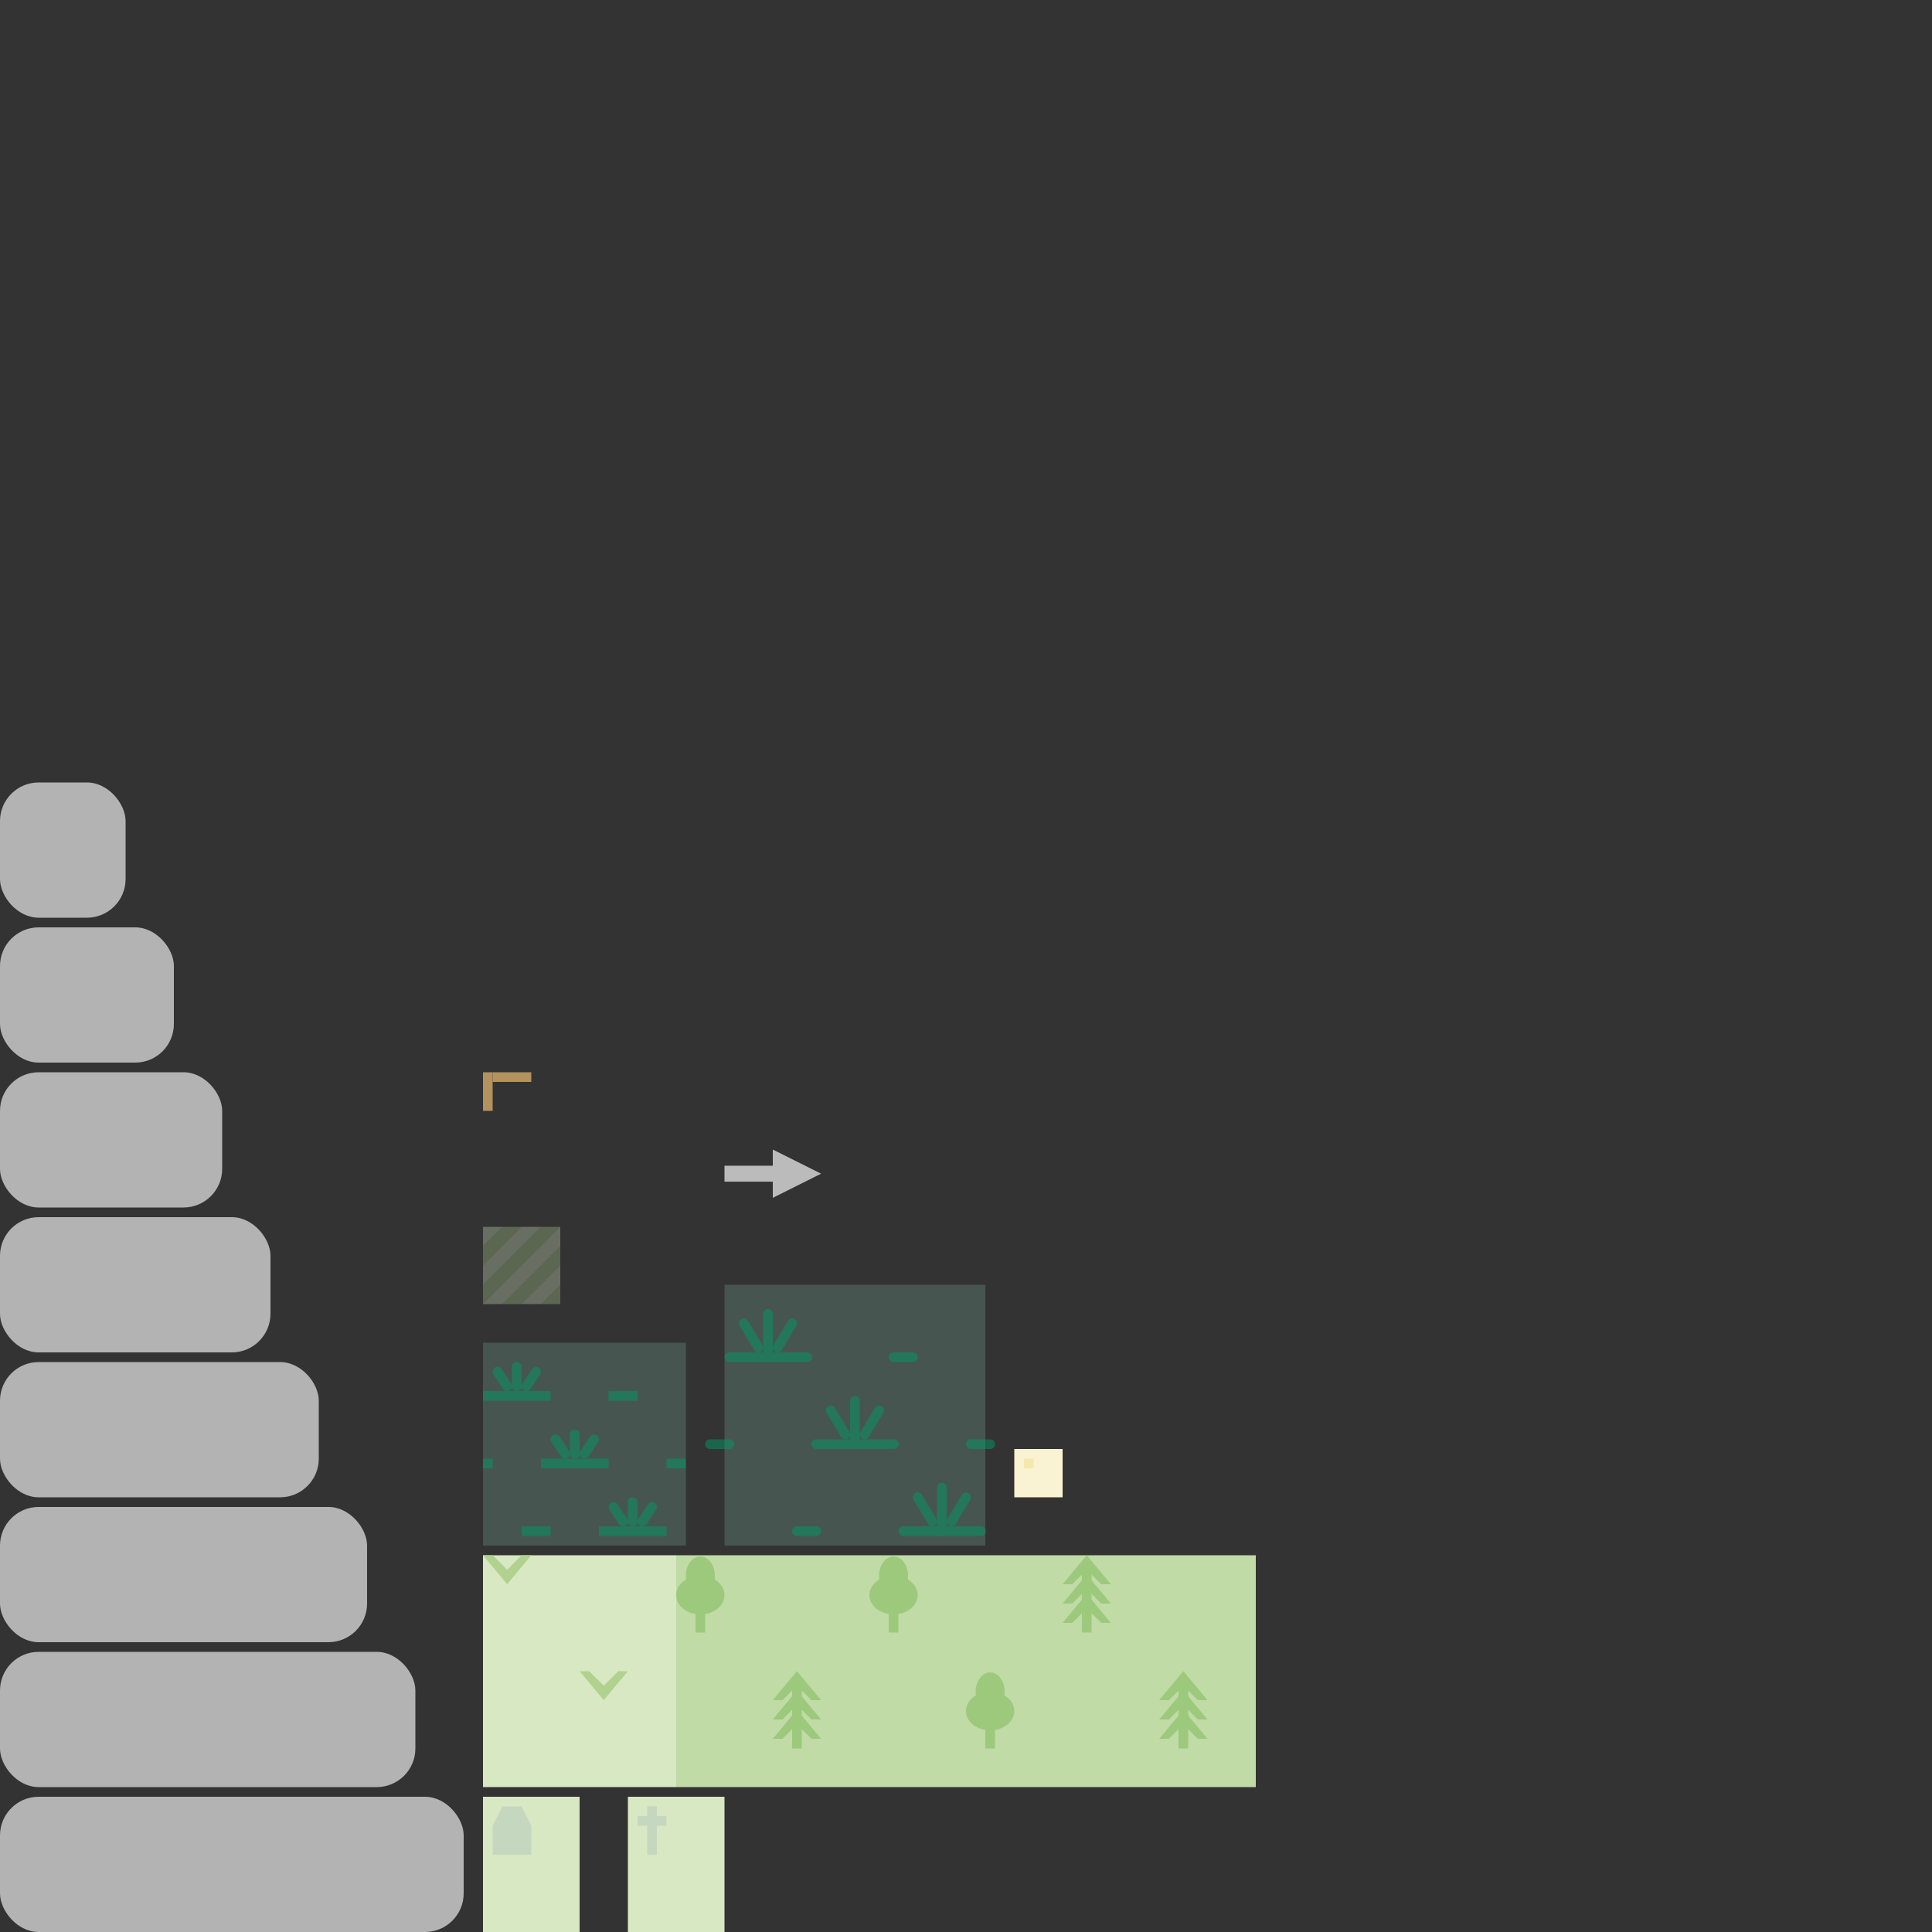 <?xml version="1.0" encoding="UTF-8" standalone="no"?>
<!-- Created with Inkscape (http://www.inkscape.org/) -->

<svg
  xmlns:dc="http://purl.org/dc/elements/1.1/"
  xmlns:cc="http://creativecommons.org/ns#"
  xmlns:rdf="http://www.w3.org/1999/02/22-rdf-syntax-ns#"
  xmlns:svg="http://www.w3.org/2000/svg"
  xmlns="http://www.w3.org/2000/svg"
  xmlns:sodipodi="http://sodipodi.sourceforge.net/DTD/sodipodi-0.dtd"
  xmlns:inkscape="http://www.inkscape.org/namespaces/inkscape"
  width="200"
  height="200"
  id="svg2"
  version="1.1"
  inkscape:version="0.47 r22583"
  sodipodi:docname="res.svg">
 <rect width="100%" height="100%" fill="#333333" stroke="none"/>
 <defs
   id="defs4">
  <inkscape:perspective
    sodipodi:type="inkscape:persp3d"
    inkscape:vp_x="0 : 526.18109 : 1"
    inkscape:vp_y="0 : 1000 : 0"
    inkscape:vp_z="744.09448 : 526.18109 : 1"
    inkscape:persp3d-origin="372.04724 : 350.78739 : 1"
    id="perspective10" />
  <inkscape:perspective
    id="perspective8225"
    inkscape:persp3d-origin="0.5 : 0.33333333 : 1"
    inkscape:vp_z="1 : 0.5 : 1"
    inkscape:vp_y="0 : 1000 : 0"
    inkscape:vp_x="0 : 0.5 : 1"
    sodipodi:type="inkscape:persp3d" />
  <inkscape:perspective
    id="perspective8262"
    inkscape:persp3d-origin="0.5 : 0.33333333 : 1"
    inkscape:vp_z="1 : 0.5 : 1"
    inkscape:vp_y="0 : 1000 : 0"
    inkscape:vp_x="0 : 0.5 : 1"
    sodipodi:type="inkscape:persp3d" />
  <inkscape:perspective
    id="perspective8294"
    inkscape:persp3d-origin="0.5 : 0.33333333 : 1"
    inkscape:vp_z="1 : 0.5 : 1"
    inkscape:vp_y="0 : 1000 : 0"
    inkscape:vp_x="0 : 0.5 : 1"
    sodipodi:type="inkscape:persp3d" />
  <inkscape:perspective
    id="perspective8343"
    inkscape:persp3d-origin="0.5 : 0.33333333 : 1"
    inkscape:vp_z="1 : 0.5 : 1"
    inkscape:vp_y="0 : 1000 : 0"
    inkscape:vp_x="0 : 0.5 : 1"
    sodipodi:type="inkscape:persp3d" />
  <inkscape:perspective
    id="perspective8468"
    inkscape:persp3d-origin="0.5 : 0.33333333 : 1"
    inkscape:vp_z="1 : 0.5 : 1"
    inkscape:vp_y="0 : 1000 : 0"
    inkscape:vp_x="0 : 0.5 : 1"
    sodipodi:type="inkscape:persp3d" />
  <inkscape:perspective
    id="perspective8513"
    inkscape:persp3d-origin="0.5 : 0.33333333 : 1"
    inkscape:vp_z="1 : 0.5 : 1"
    inkscape:vp_y="0 : 1000 : 0"
    inkscape:vp_x="0 : 0.5 : 1"
    sodipodi:type="inkscape:persp3d" />
  <inkscape:perspective
    id="perspective8598"
    inkscape:persp3d-origin="0.5 : 0.33333333 : 1"
    inkscape:vp_z="1 : 0.5 : 1"
    inkscape:vp_y="0 : 1000 : 0"
    inkscape:vp_x="0 : 0.5 : 1"
    sodipodi:type="inkscape:persp3d" />
  <inkscape:perspective
    id="perspective8634"
    inkscape:persp3d-origin="0.5 : 0.33333333 : 1"
    inkscape:vp_z="1 : 0.5 : 1"
    inkscape:vp_y="0 : 1000 : 0"
    inkscape:vp_x="0 : 0.5 : 1"
    sodipodi:type="inkscape:persp3d" />
  <inkscape:perspective
    id="perspective8718"
    inkscape:persp3d-origin="0.5 : 0.33333333 : 1"
    inkscape:vp_z="1 : 0.5 : 1"
    inkscape:vp_y="0 : 1000 : 0"
    inkscape:vp_x="0 : 0.5 : 1"
    sodipodi:type="inkscape:persp3d" />
  <inkscape:perspective
    id="perspective8783"
    inkscape:persp3d-origin="0.5 : 0.33333333 : 1"
    inkscape:vp_z="1 : 0.5 : 1"
    inkscape:vp_y="0 : 1000 : 0"
    inkscape:vp_x="0 : 0.5 : 1"
    sodipodi:type="inkscape:persp3d" />
  <inkscape:perspective
    id="perspective8783-6"
    inkscape:persp3d-origin="0.5 : 0.33333333 : 1"
    inkscape:vp_z="1 : 0.5 : 1"
    inkscape:vp_y="0 : 1000 : 0"
    inkscape:vp_x="0 : 0.5 : 1"
    sodipodi:type="inkscape:persp3d" />
  <inkscape:perspective
    id="perspective6569"
    inkscape:persp3d-origin="0.5 : 0.33333333 : 1"
    inkscape:vp_z="1 : 0.5 : 1"
    inkscape:vp_y="0 : 1000 : 0"
    inkscape:vp_x="0 : 0.5 : 1"
    sodipodi:type="inkscape:persp3d" />
  <inkscape:perspective
    id="perspective6569-1"
    inkscape:persp3d-origin="0.5 : 0.33333333 : 1"
    inkscape:vp_z="1 : 0.5 : 1"
    inkscape:vp_y="0 : 1000 : 0"
    inkscape:vp_x="0 : 0.5 : 1"
    sodipodi:type="inkscape:persp3d" />
  <inkscape:perspective
    id="perspective6569-11"
    inkscape:persp3d-origin="0.5 : 0.33333333 : 1"
    inkscape:vp_z="1 : 0.5 : 1"
    inkscape:vp_y="0 : 1000 : 0"
    inkscape:vp_x="0 : 0.5 : 1"
    sodipodi:type="inkscape:persp3d" />
  <inkscape:perspective
    id="perspective6606"
    inkscape:persp3d-origin="0.5 : 0.33333333 : 1"
    inkscape:vp_z="1 : 0.5 : 1"
    inkscape:vp_y="0 : 1000 : 0"
    inkscape:vp_x="0 : 0.5 : 1"
    sodipodi:type="inkscape:persp3d" />
  <inkscape:perspective
    id="perspective6695"
    inkscape:persp3d-origin="0.5 : 0.33333333 : 1"
    inkscape:vp_z="1 : 0.5 : 1"
    inkscape:vp_y="0 : 1000 : 0"
    inkscape:vp_x="0 : 0.5 : 1"
    sodipodi:type="inkscape:persp3d" />
  <inkscape:perspective
    id="perspective6730"
    inkscape:persp3d-origin="0.5 : 0.33333333 : 1"
    inkscape:vp_z="1 : 0.5 : 1"
    inkscape:vp_y="0 : 1000 : 0"
    inkscape:vp_x="0 : 0.5 : 1"
    sodipodi:type="inkscape:persp3d" />
 </defs>
 <sodipodi:namedview
   id="base"
   pagecolor="#ffffff"
   bordercolor="#666666"
   borderopacity="1.0"
   inkscape:pageopacity="0.0"
   inkscape:pageshadow="2"
   inkscape:zoom="8"
   inkscape:cx="89.982819"
   inkscape:cy="41.458029"
   inkscape:document-units="px"
   inkscape:current-layer="layer1"
   showgrid="false"
   showguides="true"
   inkscape:guide-bbox="true"
   inkscape:window-width="1680"
   inkscape:window-height="1004"
   inkscape:window-x="-4"
   inkscape:window-y="27"
   inkscape:window-maximized="1"
   inkscape:snap-nodes="true"
   inkscape:snap-bbox="true">
  <inkscape:grid
    type="xygrid"
    id="grid5609"
    empspacing="5"
    visible="true"
    enabled="true"
    snapvisiblegridlinesonly="true" />
 </sodipodi:namedview>
 <g
   inkscape:label="Layer 1"
   inkscape:groupmode="layer"
   id="layer1"
   transform="translate(0,-852.362)">
  <rect
    style="opacity:0;color:#000000;fill:#b3b3b3;stroke:none;stroke-width:2;marker:none;visibility:visible;display:inline;overflow:visible;enable-background:accumulate"
    id="rect5611"
    width="13"
    height="14"
    x="0"
    y="932.362"
    rx="4"
    ry="4"
    inkscape:export-filename="/home/aj/devseed/maps/osm-stock/res/shield-small-1.png"
    inkscape:export-xdpi="90"
    inkscape:export-ydpi="90" />
  <rect
    ry="4"
    rx="4"
    y="948.362"
    x="0"
    height="14"
    width="18"
    id="rect6389"
    style="color:#000000;fill:#b3b3b3;stroke:none;stroke-width:2;marker:none;visibility:visible;display:inline;overflow:visible;enable-background:accumulate"
    inkscape:export-filename="/home/aj/devseed/maps/osm-stock/res/shield-small-2.png"
    inkscape:export-xdpi="90"
    inkscape:export-ydpi="90" />
  <rect
    style="color:#000000;fill:#b3b3b3;stroke:none;stroke-width:2;marker:none;visibility:visible;display:inline;overflow:visible;enable-background:accumulate"
    id="rect6395"
    width="23"
    height="14"
    x="0"
    y="963.362"
    rx="4"
    ry="4"
    inkscape:export-filename="/home/aj/devseed/maps/osm-stock/res/shield-small-3.png"
    inkscape:export-xdpi="90"
    inkscape:export-ydpi="90" />
  <rect
    inkscape:export-ydpi="90"
    inkscape:export-xdpi="90"
    inkscape:export-filename="/home/aj/devseed/maps/osm-stock/res/shield-small-4.png"
    ry="4"
    rx="4"
    y="978.362"
    x="0"
    height="14"
    width="28"
    id="rect6401"
    style="color:#000000;fill:#b3b3b3;stroke:none;stroke-width:2;marker:none;visibility:visible;display:inline;overflow:visible;enable-background:accumulate" />
  <rect
    style="color:#000000;fill:#b3b3b3;stroke:none;stroke-width:2;marker:none;visibility:visible;display:inline;overflow:visible;enable-background:accumulate"
    id="rect6403"
    width="33"
    height="14"
    x="0"
    y="993.362"
    rx="4"
    ry="4"
    inkscape:export-filename="/home/aj/devseed/maps/osm-stock/res/shield-small-5.png"
    inkscape:export-xdpi="90"
    inkscape:export-ydpi="90" />
  <rect
    inkscape:export-ydpi="90"
    inkscape:export-xdpi="90"
    inkscape:export-filename="/home/aj/devseed/maps/osm-stock/res/shield-small-6.png"
    ry="4"
    rx="4"
    y="1008.362"
    x="0"
    height="14"
    width="38"
    id="rect6405"
    style="color:#000000;fill:#b3b3b3;stroke:none;stroke-width:2;marker:none;visibility:visible;display:inline;overflow:visible;enable-background:accumulate" />
  <rect
    style="color:#000000;fill:#b3b3b3;stroke:none;stroke-width:2;marker:none;visibility:visible;display:inline;overflow:visible;enable-background:accumulate"
    id="rect6407"
    width="43"
    height="14"
    x="0"
    y="1023.362"
    rx="4"
    ry="4"
    inkscape:export-filename="/home/aj/devseed/maps/osm-stock/res/shield-small-7.png"
    inkscape:export-xdpi="90"
    inkscape:export-ydpi="90" />
  <rect
    inkscape:export-ydpi="90"
    inkscape:export-xdpi="90"
    inkscape:export-filename="/home/aj/devseed/maps/osm-stock/res/shield-small-8.png"
    ry="4"
    rx="4"
    y="1038.362"
    x="0"
    height="14"
    width="48"
    id="rect6409"
    style="color:#000000;fill:#b3b3b3;stroke:none;stroke-width:2;marker:none;visibility:visible;display:inline;overflow:visible;enable-background:accumulate" />
  <rect
    inkscape:export-ydpi="90"
    inkscape:export-xdpi="90"
    inkscape:export-filename="/home/aj/devseed/maps/osm-stock/res/shield-small-1.png"
    ry="4"
    rx="4"
    y="933.362"
    x="0"
    height="14"
    width="13"
    id="rect6411"
    style="color:#000000;fill:#b3b3b3;stroke:none;stroke-width:2;marker:none;visibility:visible;display:inline;overflow:visible;enable-background:accumulate" />
  <rect
    inkscape:export-ydpi="90"
    inkscape:export-xdpi="90"
    inkscape:export-filename="/home/aj/devseed/maps/osm-stock/res/shield-small-2.png"
    style="opacity:0;color:#000000;fill:#b3b3b3;stroke:none;stroke-width:2;marker:none;visibility:visible;display:inline;overflow:visible;enable-background:accumulate"
    id="rect6413"
    width="18"
    height="14"
    x="0"
    y="947.362"
    rx="4"
    ry="4" />
  <rect
    inkscape:export-ydpi="90"
    inkscape:export-xdpi="90"
    inkscape:export-filename="/home/aj/devseed/maps/osm-stock/res/shield-small-3.png"
    ry="4"
    rx="4"
    y="962.362"
    x="0"
    height="14"
    width="23"
    id="rect6415"
    style="opacity:0;color:#000000;fill:#b3b3b3;stroke:none;stroke-width:2;marker:none;visibility:visible;display:inline;overflow:visible;enable-background:accumulate" />
  <rect
    style="opacity:0;color:#000000;fill:#b3b3b3;stroke:none;stroke-width:2;marker:none;visibility:visible;display:inline;overflow:visible;enable-background:accumulate"
    id="rect6417"
    width="28"
    height="14"
    x="0"
    y="977.362"
    rx="4"
    ry="4"
    inkscape:export-filename="/home/aj/devseed/maps/osm-stock/res/shield-small-4.png"
    inkscape:export-xdpi="90"
    inkscape:export-ydpi="90" />
  <rect
    inkscape:export-ydpi="90"
    inkscape:export-xdpi="90"
    inkscape:export-filename="/home/aj/devseed/maps/osm-stock/res/shield-small-5.png"
    ry="4"
    rx="4"
    y="992.362"
    x="0"
    height="14"
    width="33"
    id="rect6419"
    style="opacity:0;color:#000000;fill:#b3b3b3;stroke:none;stroke-width:2;marker:none;visibility:visible;display:inline;overflow:visible;enable-background:accumulate" />
  <rect
    style="opacity:0;color:#000000;fill:#b3b3b3;stroke:none;stroke-width:2;marker:none;visibility:visible;display:inline;overflow:visible;enable-background:accumulate"
    id="rect6421"
    width="38"
    height="14"
    x="0"
    y="1007.362"
    rx="4"
    ry="4"
    inkscape:export-filename="/home/aj/devseed/maps/osm-stock/res/shield-small-6.png"
    inkscape:export-xdpi="90"
    inkscape:export-ydpi="90" />
  <rect
    inkscape:export-ydpi="90"
    inkscape:export-xdpi="90"
    inkscape:export-filename="/home/aj/devseed/maps/osm-stock/res/shield-small-7.png"
    ry="4"
    rx="4"
    y="1022.362"
    x="0"
    height="14"
    width="43"
    id="rect6423"
    style="opacity:0;color:#000000;fill:#b3b3b3;stroke:none;stroke-width:2;marker:none;visibility:visible;display:inline;overflow:visible;enable-background:accumulate" />
  <rect
    style="opacity:0;color:#000000;fill:#b3b3b3;stroke:none;stroke-width:2;marker:none;visibility:visible;display:inline;overflow:visible;enable-background:accumulate"
    id="rect6425"
    width="48"
    height="14"
    x="0"
    y="1037.362"
    rx="4"
    ry="4"
    inkscape:export-filename="/home/aj/devseed/maps/osm-stock/res/shield-small-8.png"
    inkscape:export-xdpi="90"
    inkscape:export-ydpi="90" />
  <g
    id="cemetery"
    inkscape:export-filename="/home/aj/devseed/maps/osm-stock/res/pattern-cemetery.png"
    inkscape:export-xdpi="90"
    inkscape:export-ydpi="90"
    transform="translate(0,4)"
    inkscape:label="cemetery">
   <rect
     style="color:#000000;fill:#d8e8c2;fill-opacity:1;fill-rule:nonzero;stroke:none;stroke-width:0.5;marker:none;visibility:visible;display:inline;overflow:visible;enable-background:accumulate"
     id="rect6492"
     width="10"
     height="14"
     x="50"
     y="1034.362" />
   <path
     sodipodi:nodetypes="ccccccc"
     id="path8338"
     d="m 51,1040.362 1e-5,-3 1,-2 2,0 1,2 -1e-5,3 -4,0 z"
     style="fill:#b5c7bc;fill-opacity:1;stroke:none;opacity:0.5" />
  </g>
  <g
    inkscape:export-ydpi="90"
    inkscape:export-xdpi="90"
    inkscape:export-filename="/home/aj/devseed/maps/osm-stock/res/pattern-cemetery-christian.png"
    id="cemetery-christian"
    transform="translate(15,4)"
    inkscape:label="cemetery-christian">
   <rect
     y="1034.362"
     x="50"
     height="14"
     width="10"
     id="rect8248"
     style="color:#000000;fill:#d8e8c2;fill-opacity:1;fill-rule:nonzero;stroke:none;stroke-width:0.5;marker:none;visibility:visible;display:inline;overflow:visible;enable-background:accumulate" />
   <path
     style="color:#000000;fill:#b5c7bc;fill-opacity:1;fill-rule:nonzero;stroke:none;stroke-width:2;marker:none;visibility:visible;display:inline;overflow:visible;enable-background:accumulate;opacity:0.5"
     d="M 67 187 L 67 188 L 66 188 L 66 189 L 67 189 L 67 192 L 68 192 L 68 189 L 69 189 L 69 188 L 68 188 L 68 187 L 67 187 z "
     transform="translate(-15,848.362)"
     id="rect8252" />
  </g>
  <g
    transform="translate(0,-11)"
    id="pattern-grass"
    inkscape:export-filename="/home/aj/devseed/maps/osm-stock/res/pattern-grass.png"
    inkscape:export-xdpi="90"
    inkscape:export-ydpi="90"
    inkscape:label="pattern-grass">
   <rect
     y="1024.362"
     x="50"
     height="24"
     width="20"
     id="rect8705"
     style="color:#000000;fill:#d8e8c2;fill-opacity:1;fill-rule:nonzero;stroke:none;stroke-width:0.5;marker:none;visibility:visible;display:inline;overflow:visible;enable-background:accumulate" />
   <path
     sodipodi:nodetypes="ccccccc"
     id="path8707"
     d="m 50,1024.362 1,0 1.5,1.5 1.5,-1.5 1,0 -2.5,3 -2.5,-3 z"
     style="color:#000000;fill:#b1d28f;fill-opacity:1;fill-rule:nonzero;stroke:none;stroke-width:0.5;marker:none;visibility:visible;display:inline;overflow:visible;enable-background:accumulate" />
   <path
     style="color:#000000;fill:#b1d28f;fill-opacity:1;fill-rule:nonzero;stroke:none;stroke-width:0.5;marker:none;visibility:visible;display:inline;overflow:visible;enable-background:accumulate"
     d="m 60,1036.362 1,0 1.5,1.5 1.5,-1.5 1,0 -2.5,3 -2.5,-3 z"
     id="path8709"
     sodipodi:nodetypes="ccccccc" />
  </g>
  <g
    id="pattern-wood"
    inkscape:label="pattern-wood"
    inkscape:export-xdpi="90"
    inkscape:export-ydpi="90"
    inkscape:export-filename="/home/aj/devseed/maps/osm-stock/res/pattern-wood.png">
   <rect
     inkscape:label="pattern-woodb"
     style="color:#000000;fill:#c0dba5;fill-opacity:1;fill-rule:nonzero;stroke:none;stroke-width:0.5;marker:none;visibility:visible;display:inline;overflow:visible;enable-background:accumulate"
     id="pattern-woodb"
     width="20"
     height="24"
     x="70"
     y="1013.362" />
   <g
     transform="translate(69,-5)"
     style="opacity:0.5;fill:#77b753;fill-opacity:1"
     id="g6410">
    <path
      sodipodi:nodetypes="ccccccc"
      id="path8357"
      d="m 11,1033.362 1,0 1.5,-1.5 1.5,1.5 1,0 -2.5,-3 -2.5,3 z"
      style="color:#000000;fill:#77b753;fill-opacity:1;fill-rule:nonzero;stroke:none;stroke-width:0.5;marker:none;visibility:visible;display:inline;overflow:visible;enable-background:accumulate" />
    <path
      style="color:#000000;fill:#77b753;fill-opacity:1;fill-rule:nonzero;stroke:none;stroke-width:0.5;marker:none;visibility:visible;display:inline;overflow:visible;enable-background:accumulate"
      d="m 11,1035.362 1,0 1.5,-1.5 1.5,1.5 1,0 -2.5,-3 -2.5,3 z"
      id="path8359"
      sodipodi:nodetypes="ccccccc" />
    <path
      sodipodi:nodetypes="ccccccc"
      id="path8361"
      d="m 11,1037.362 1,0 1.5,-1.5 1.5,1.5 1,0 -2.5,-3 -2.5,3 z"
      style="color:#000000;fill:#77b753;fill-opacity:1;fill-rule:nonzero;stroke:none;stroke-width:0.5;marker:none;visibility:visible;display:inline;overflow:visible;enable-background:accumulate" />
    <rect
      style="color:#000000;fill:#77b753;fill-opacity:1;fill-rule:nonzero;stroke:none;stroke-width:0.5;marker:none;visibility:visible;display:inline;overflow:visible;enable-background:accumulate"
      id="rect8395"
      width="1"
      height="7"
      x="13"
      y="1031.362" />
   </g>
   <g
     transform="translate(69,-5)"
     style="opacity:0.5;color:#000000;fill:#77b753;fill-opacity:1;fill-rule:nonzero;stroke:none;stroke-width:0.5;marker:none;visibility:visible;display:inline;overflow:visible;enable-background:accumulate"
     id="g6416">
    <rect
      y="1019.362"
      x="3"
      height="7"
      width="1"
      id="rect8397"
      style="color:#000000;fill:#77b753;fill-opacity:1;fill-rule:nonzero;stroke:none;stroke-width:0.5;marker:none;visibility:visible;display:inline;overflow:visible;enable-background:accumulate" />
    <path
      sodipodi:type="arc"
      style="color:#000000;fill:#77b753;fill-opacity:1;fill-rule:nonzero;stroke:none;stroke-width:0.541;marker:none;visibility:visible;display:inline;overflow:visible;enable-background:accumulate"
      id="path6406"
      sodipodi:cx="3.8125"
      sodipodi:cy="368.125"
      sodipodi:rx="1.875"
      sodipodi:ry="1.875"
      d="m 5.688,368.125 c 0,1.036 -0.839,1.875 -1.875,1.875 -1.036,0 -1.875,-0.839 -1.875,-1.875 0,-1.036 0.839,-1.875 1.875,-1.875 1.036,0 1.875,0.839 1.875,1.875 z"
      transform="matrix(0.8,0,0,1.067,0.45,627.696)" />
    <path
      transform="matrix(1.333,0,0,1.067,-1.583,629.696)"
      d="m 5.688,368.125 c 0,1.036 -0.839,1.875 -1.875,1.875 -1.036,0 -1.875,-0.839 -1.875,-1.875 0,-1.036 0.839,-1.875 1.875,-1.875 1.036,0 1.875,0.839 1.875,1.875 z"
      sodipodi:ry="1.875"
      sodipodi:rx="1.875"
      sodipodi:cy="368.125"
      sodipodi:cx="3.8125"
      id="path6408"
      style="color:#000000;fill:#77b753;fill-opacity:1;fill-rule:nonzero;stroke:none;stroke-width:0.419;marker:none;visibility:visible;display:inline;overflow:visible;enable-background:accumulate"
      sodipodi:type="arc" />
   </g>
  </g>
  <g
    inkscape:label="pattern-wood-deciduous"
    id="pattern-wood-deciduous"
    transform="translate(20,0)"
    inkscape:export-xdpi="90"
    inkscape:export-ydpi="90"
    inkscape:export-filename="/home/aj/devseed/maps/osm-stock/res/pattern-wood-deciduous.png">
   <rect
     y="1013.362"
     x="70"
     height="24"
     width="20"
     id="rect8400"
     style="color:#000000;fill:#c0dba5;fill-opacity:1;fill-rule:nonzero;stroke:none;stroke-width:0.5;marker:none;visibility:visible;display:inline;overflow:visible;enable-background:accumulate"
     inkscape:label="pattern-woodb" />
   <g
     id="g8412"
     style="opacity:0.5;color:#000000;fill:#77b753;fill-opacity:1;fill-rule:nonzero;stroke:none;stroke-width:0.5;marker:none;visibility:visible;display:inline;overflow:visible;enable-background:accumulate"
     transform="translate(69,-5)">
    <rect
      style="color:#000000;fill:#77b753;fill-opacity:1;fill-rule:nonzero;stroke:none;stroke-width:0.5;marker:none;visibility:visible;display:inline;overflow:visible;enable-background:accumulate"
      id="rect8414"
      width="1"
      height="7"
      x="3"
      y="1019.362" />
    <path
      transform="matrix(0.8,0,0,1.067,0.45,627.696)"
      d="m 5.688,368.125 c 0,1.036 -0.839,1.875 -1.875,1.875 -1.036,0 -1.875,-0.839 -1.875,-1.875 0,-1.036 0.839,-1.875 1.875,-1.875 1.036,0 1.875,0.839 1.875,1.875 z"
      sodipodi:ry="1.875"
      sodipodi:rx="1.875"
      sodipodi:cy="368.125"
      sodipodi:cx="3.8125"
      id="path8416"
      style="color:#000000;fill:#77b753;fill-opacity:1;fill-rule:nonzero;stroke:none;stroke-width:0.541;marker:none;visibility:visible;display:inline;overflow:visible;enable-background:accumulate"
      sodipodi:type="arc" />
    <path
      sodipodi:type="arc"
      style="color:#000000;fill:#77b753;fill-opacity:1;fill-rule:nonzero;stroke:none;stroke-width:0.419;marker:none;visibility:visible;display:inline;overflow:visible;enable-background:accumulate"
      id="path8418"
      sodipodi:cx="3.8125"
      sodipodi:cy="368.125"
      sodipodi:rx="1.875"
      sodipodi:ry="1.875"
      d="m 5.688,368.125 c 0,1.036 -0.839,1.875 -1.875,1.875 -1.036,0 -1.875,-0.839 -1.875,-1.875 0,-1.036 0.839,-1.875 1.875,-1.875 1.036,0 1.875,0.839 1.875,1.875 z"
      transform="matrix(1.333,0,0,1.067,-1.583,629.696)" />
   </g>
   <g
     transform="translate(79,7)"
     style="opacity:0.5;color:#000000;fill:#77b753;fill-opacity:1;fill-rule:nonzero;stroke:none;stroke-width:0.5;marker:none;visibility:visible;display:inline;overflow:visible;enable-background:accumulate"
     id="g8420">
    <rect
      y="1019.362"
      x="3"
      height="7"
      width="1"
      id="rect8422"
      style="color:#000000;fill:#77b753;fill-opacity:1;fill-rule:nonzero;stroke:none;stroke-width:0.5;marker:none;visibility:visible;display:inline;overflow:visible;enable-background:accumulate" />
    <path
      sodipodi:type="arc"
      style="color:#000000;fill:#77b753;fill-opacity:1;fill-rule:nonzero;stroke:none;stroke-width:0.541;marker:none;visibility:visible;display:inline;overflow:visible;enable-background:accumulate"
      id="path8424"
      sodipodi:cx="3.8125"
      sodipodi:cy="368.125"
      sodipodi:rx="1.875"
      sodipodi:ry="1.875"
      d="m 5.688,368.125 c 0,1.036 -0.839,1.875 -1.875,1.875 -1.036,0 -1.875,-0.839 -1.875,-1.875 0,-1.036 0.839,-1.875 1.875,-1.875 1.036,0 1.875,0.839 1.875,1.875 z"
      transform="matrix(0.8,0,0,1.067,0.45,627.696)" />
    <path
      transform="matrix(1.333,0,0,1.067,-1.583,629.696)"
      d="m 5.688,368.125 c 0,1.036 -0.839,1.875 -1.875,1.875 -1.036,0 -1.875,-0.839 -1.875,-1.875 0,-1.036 0.839,-1.875 1.875,-1.875 1.036,0 1.875,0.839 1.875,1.875 z"
      sodipodi:ry="1.875"
      sodipodi:rx="1.875"
      sodipodi:cy="368.125"
      sodipodi:cx="3.8125"
      id="path8426"
      style="color:#000000;fill:#77b753;fill-opacity:1;fill-rule:nonzero;stroke:none;stroke-width:0.419;marker:none;visibility:visible;display:inline;overflow:visible;enable-background:accumulate"
      sodipodi:type="arc" />
   </g>
  </g>
  <g
    inkscape:label="pattern-wood-coniferous"
    id="pattern-wood-coniferous"
    transform="translate(40,0)"
    inkscape:export-xdpi="90"
    inkscape:export-ydpi="90"
    inkscape:export-filename="/home/aj/devseed/maps/osm-stock/res/pattern-wood-coniferous.png">
   <rect
     y="1013.362"
     x="70"
     height="24"
     width="20"
     id="rect8430"
     style="color:#000000;fill:#c0dba5;fill-opacity:1;fill-rule:nonzero;stroke:none;stroke-width:0.5;marker:none;visibility:visible;display:inline;overflow:visible;enable-background:accumulate"
     inkscape:label="pattern-woodb" />
   <g
     id="g8432"
     style="opacity:0.5;fill:#77b753;fill-opacity:1"
     transform="translate(69,-5)">
    <path
      style="color:#000000;fill:#77b753;fill-opacity:1;fill-rule:nonzero;stroke:none;stroke-width:0.5;marker:none;visibility:visible;display:inline;overflow:visible;enable-background:accumulate"
      d="m 11,1033.362 1,0 1.5,-1.5 1.5,1.5 1,0 -2.5,-3 -2.5,3 z"
      id="path8434"
      sodipodi:nodetypes="ccccccc" />
    <path
      sodipodi:nodetypes="ccccccc"
      id="path8436"
      d="m 11,1035.362 1,0 1.5,-1.5 1.5,1.5 1,0 -2.5,-3 -2.5,3 z"
      style="color:#000000;fill:#77b753;fill-opacity:1;fill-rule:nonzero;stroke:none;stroke-width:0.5;marker:none;visibility:visible;display:inline;overflow:visible;enable-background:accumulate" />
    <path
      style="color:#000000;fill:#77b753;fill-opacity:1;fill-rule:nonzero;stroke:none;stroke-width:0.5;marker:none;visibility:visible;display:inline;overflow:visible;enable-background:accumulate"
      d="m 11,1037.362 1,0 1.5,-1.5 1.5,1.5 1,0 -2.5,-3 -2.5,3 z"
      id="path8438"
      sodipodi:nodetypes="ccccccc" />
    <rect
      y="1031.362"
      x="13"
      height="7"
      width="1"
      id="rect8440"
      style="color:#000000;fill:#77b753;fill-opacity:1;fill-rule:nonzero;stroke:none;stroke-width:0.5;marker:none;visibility:visible;display:inline;overflow:visible;enable-background:accumulate" />
   </g>
   <g
     transform="translate(59,-17)"
     style="opacity:0.5;fill:#77b753;fill-opacity:1"
     id="g8450">
    <path
      sodipodi:nodetypes="ccccccc"
      id="path8452"
      d="m 11,1033.362 1,0 1.5,-1.5 1.5,1.5 1,0 -2.5,-3 -2.5,3 z"
      style="color:#000000;fill:#77b753;fill-opacity:1;fill-rule:nonzero;stroke:none;stroke-width:0.5;marker:none;visibility:visible;display:inline;overflow:visible;enable-background:accumulate" />
    <path
      style="color:#000000;fill:#77b753;fill-opacity:1;fill-rule:nonzero;stroke:none;stroke-width:0.5;marker:none;visibility:visible;display:inline;overflow:visible;enable-background:accumulate"
      d="m 11,1035.362 1,0 1.5,-1.5 1.5,1.5 1,0 -2.5,-3 -2.5,3 z"
      id="path8454"
      sodipodi:nodetypes="ccccccc" />
    <path
      sodipodi:nodetypes="ccccccc"
      id="path8456"
      d="m 11,1037.362 1,0 1.5,-1.5 1.5,1.5 1,0 -2.5,-3 -2.5,3 z"
      style="color:#000000;fill:#77b753;fill-opacity:1;fill-rule:nonzero;stroke:none;stroke-width:0.5;marker:none;visibility:visible;display:inline;overflow:visible;enable-background:accumulate" />
    <rect
      style="color:#000000;fill:#77b753;fill-opacity:1;fill-rule:nonzero;stroke:none;stroke-width:0.5;marker:none;visibility:visible;display:inline;overflow:visible;enable-background:accumulate"
      id="rect8458"
      width="1"
      height="7"
      x="13"
      y="1031.362" />
   </g>
  </g>
  <g
    transform="translate(34,-27)"
    id="pattern-wetland"
    inkscape:label="pattern-wetland"
    inkscape:export-filename="/home/aj/devseed/maps/osm-stock/res/pattern-wetland.png"
    inkscape:export-xdpi="90"
    inkscape:export-ydpi="90">
   <rect
     y="1018.362"
     x="16"
     height="21"
     width="21"
     id="rect5620"
     style="opacity:0.2;color:#000000;fill:#99dcc6;fill-opacity:1;fill-rule:nonzero;stroke:none;stroke-width:0.5;marker:none;visibility:visible;display:inline;overflow:visible;enable-background:accumulate" />
   <g
     transform="translate(15,0)"
     style="opacity:0.5"
     id="g8510">
    <g
      id="g6543"
      transform="translate(0,-2)">
     <path
       sodipodi:nodetypes="cc"
       id="path6460"
       d="m 5.5,1024.862 1,-1.5"
       style="fill:none;stroke:#009966;stroke-width:1px;stroke-linecap:round;stroke-linejoin:miter;stroke-opacity:1;color:#000000;stroke-miterlimit:4;stroke-dasharray:none;stroke-dashoffset:0;marker:none;visibility:visible;display:inline;overflow:visible;enable-background:accumulate" />
     <path
       style="fill:none;stroke:#009966;stroke-width:1px;stroke-linecap:round;stroke-linejoin:miter;stroke-opacity:1;color:#000000;stroke-miterlimit:4;stroke-dasharray:none;stroke-dashoffset:0;marker:none;visibility:visible;display:inline;overflow:visible;enable-background:accumulate"
       d="m 3.5,1024.862 -1,-1.5"
       id="path6462"
       sodipodi:nodetypes="cc" />
     <rect
       ry="0.375"
       rx="0.5"
       y="1022.362"
       x="4"
       height="3"
       width="1"
       id="rect8430-5"
       style="color:#000000;fill:#009966;fill-opacity:1;fill-rule:nonzero;stroke:none;stroke-width:1;marker:none;visibility:visible;display:inline;overflow:visible;enable-background:accumulate" />
     <rect
       transform="matrix(0,1,-1,0,0,0)"
       style="color:#000000;fill:#009966;fill-opacity:1;fill-rule:nonzero;stroke:none;stroke-width:1;marker:none;visibility:visible;display:inline;overflow:visible;enable-background:accumulate"
       id="rect8432"
       width="1"
       height="7"
       x="1025.362"
       y="-8"
       rx="0"
       ry="0" />
    </g>
    <g
      id="g6549"
      transform="translate(0,-1)">
     <path
       style="fill:none;stroke:#009966;stroke-width:1px;stroke-linecap:round;stroke-linejoin:miter;stroke-opacity:1;color:#000000;stroke-miterlimit:4;stroke-dasharray:none;stroke-dashoffset:0;marker:none;visibility:visible;display:inline;overflow:visible;enable-background:accumulate"
       d="m 11.5,1030.862 1,-1.5"
       id="path8476"
       sodipodi:nodetypes="cc" />
     <path
       sodipodi:nodetypes="cc"
       id="path8478"
       d="m 9.5,1030.862 -1,-1.5"
       style="fill:none;stroke:#009966;stroke-width:1px;stroke-linecap:round;stroke-linejoin:miter;stroke-opacity:1;color:#000000;stroke-miterlimit:4;stroke-dasharray:none;stroke-dashoffset:0;marker:none;visibility:visible;display:inline;overflow:visible;enable-background:accumulate" />
     <rect
       style="color:#000000;fill:#009966;fill-opacity:1;fill-rule:nonzero;stroke:none;stroke-width:1;marker:none;visibility:visible;display:inline;overflow:visible;enable-background:accumulate"
       id="rect8482"
       width="1"
       height="3"
       x="10"
       y="1028.362"
       rx="0.5"
       ry="0.375" />
     <rect
       ry="0"
       rx="0"
       y="-14"
       x="1031.362"
       height="7"
       width="1"
       id="rect8484"
       style="color:#000000;fill:#009966;fill-opacity:1;fill-rule:nonzero;stroke:none;stroke-width:1;marker:none;visibility:visible;display:inline;overflow:visible;enable-background:accumulate"
       transform="matrix(0,1,-1,0,0,0)" />
    </g>
    <rect
      transform="matrix(0,1,-1,0,0,0)"
      style="color:#000000;fill:#009966;fill-opacity:1;fill-rule:nonzero;stroke:none;stroke-width:1;marker:none;visibility:visible;display:inline;overflow:visible;enable-background:accumulate"
      id="rect8486"
      width="1"
      height="2"
      x="1030.362"
      y="-22"
      rx="0"
      ry="0" />
    <rect
      ry="0"
      rx="0"
      y="-2"
      x="1030.362"
      height="1"
      width="1"
      id="rect8488"
      style="color:#000000;fill:#009966;fill-opacity:1;fill-rule:nonzero;stroke:none;stroke-width:1;marker:none;visibility:visible;display:inline;overflow:visible;enable-background:accumulate"
      transform="matrix(0,1,-1,0,0,0)" />
    <rect
      ry="0"
      rx="0"
      y="-17"
      x="1023.362"
      height="3"
      width="1"
      id="rect8492"
      style="color:#000000;fill:#009966;fill-opacity:1;fill-rule:nonzero;stroke:none;stroke-width:1;marker:none;visibility:visible;display:inline;overflow:visible;enable-background:accumulate"
      transform="matrix(0,1,-1,0,0,0)" />
    <g
      id="g6555">
     <path
       sodipodi:nodetypes="cc"
       id="path8496"
       d="m 17.5,1036.862 1,-1.5"
       style="fill:none;stroke:#009966;stroke-width:1px;stroke-linecap:round;stroke-linejoin:miter;stroke-opacity:1;color:#000000;stroke-miterlimit:4;stroke-dasharray:none;stroke-dashoffset:0;marker:none;visibility:visible;display:inline;overflow:visible;enable-background:accumulate" />
     <path
       style="fill:none;stroke:#009966;stroke-width:1px;stroke-linecap:round;stroke-linejoin:miter;stroke-opacity:1;color:#000000;stroke-miterlimit:4;stroke-dasharray:none;stroke-dashoffset:0;marker:none;visibility:visible;display:inline;overflow:visible;enable-background:accumulate"
       d="m 15.5,1036.862 -1,-1.5"
       id="path8498"
       sodipodi:nodetypes="cc" />
     <rect
       ry="0.375"
       rx="0.5"
       y="1034.362"
       x="16"
       height="3"
       width="1"
       id="rect8500"
       style="color:#000000;fill:#009966;fill-opacity:1;fill-rule:nonzero;stroke:none;stroke-width:1;marker:none;visibility:visible;display:inline;overflow:visible;enable-background:accumulate" />
     <rect
       transform="matrix(0,1,-1,0,0,0)"
       style="color:#000000;fill:#009966;fill-opacity:1;fill-rule:nonzero;stroke:none;stroke-width:1;marker:none;visibility:visible;display:inline;overflow:visible;enable-background:accumulate"
       id="rect8502"
       width="1"
       height="7"
       x="1037.362"
       y="-20"
       rx="0"
       ry="0" />
    </g>
    <rect
      ry="0"
      rx="0"
      y="-8"
      x="1037.362"
      height="3"
      width="1"
      id="rect8504"
      style="color:#000000;fill:#009966;fill-opacity:1;fill-rule:nonzero;stroke:none;stroke-width:1;marker:none;visibility:visible;display:inline;overflow:visible;enable-background:accumulate"
      transform="matrix(0,1,-1,0,0,0)" />
   </g>
  </g>
  <g
    id="g8622"
    inkscape:export-filename="/home/aj/devseed/maps/osm-stock/res/pattern-nature-reserve-large.png"
    inkscape:export-xdpi="360"
    inkscape:export-ydpi="360"
    transform="translate(0,-5)">
   <path
     id="path7187"
     d="m 52,984.362 -2,2 0,2 4,-4 -2,0 z m 4,0 -6,6 0,2 8,-8 -2,0 z m 2,2 -6,6 2,0 4,-4 0,-2 z m 0,4 -2,2 2,0 0,-2 z"
     style="opacity:0.33;fill:#b1d28f;fill-opacity:1;stroke:none;display:inline" />
   <path
     style="opacity:0.33;fill:#d8e8c2;fill-opacity:1;stroke:none;display:inline"
     d="m 56,992.362 2,-2 0,-2 -4,4 2,0 z m -4,0 6,-6 0,-2 -8,8 2,0 z m -2,-2 6,-6 -2,0 -4,4 0,2 z m 0,-4 2,-2 -2,0 0,2 z"
     id="path8620" />
  </g>
  <rect
    y="985.362"
    x="75.003"
    height="27"
    width="26.997"
    id="rect8373"
    style="opacity:0.2;color:#000000;fill:#99dcc6;fill-opacity:1;fill-rule:nonzero;stroke:none;stroke-width:0.5;marker:none;visibility:visible;display:inline;overflow:visible;enable-background:accumulate"
    inkscape:export-filename="/home/aj/devseed/maps/osm-stock/res/pattern-wetland-medium.png"
    inkscape:export-xdpi="90"
    inkscape:export-ydpi="90" />
  <g
    id="g8731"
    transform="translate(73.899,-29.828)"
    style="opacity:0.5">
   <g
     id="g6535"
     transform="translate(0,-2)">
    <path
      sodipodi:nodetypes="cc"
      id="path8377"
      d="m 5.604,1024.691 0,-4.5"
      style="color:#000000;fill:none;stroke:#009966;stroke-width:1px;stroke-linecap:round;stroke-linejoin:miter;stroke-miterlimit:4;stroke-opacity:1;stroke-dasharray:none;stroke-dashoffset:0;marker:none;visibility:visible;display:inline;overflow:visible;enable-background:accumulate" />
    <path
      sodipodi:nodetypes="cc"
      id="path8379"
      d="m 1.601,1024.691 8.055,0"
      style="color:#000000;fill:none;stroke:#009966;stroke-width:1px;stroke-linecap:round;stroke-linejoin:miter;stroke-miterlimit:4;stroke-opacity:1;stroke-dasharray:none;stroke-dashoffset:0;marker:none;visibility:visible;display:inline;overflow:visible;enable-background:accumulate" />
    <path
      sodipodi:nodetypes="cc"
      id="path8381"
      d="m 6.604,1023.691 1.5,-2.5"
      style="color:#000000;fill:none;stroke:#009966;stroke-width:1px;stroke-linecap:round;stroke-linejoin:miter;stroke-miterlimit:4;stroke-opacity:1;stroke-dasharray:none;stroke-dashoffset:0;marker:none;visibility:visible;display:inline;overflow:visible;enable-background:accumulate" />
    <path
      style="color:#000000;fill:none;stroke:#009966;stroke-width:1px;stroke-linecap:round;stroke-linejoin:miter;stroke-miterlimit:4;stroke-opacity:1;stroke-dasharray:none;stroke-dashoffset:0;marker:none;visibility:visible;display:inline;overflow:visible;enable-background:accumulate"
      d="m 4.604,1023.691 -1.5,-2.5"
      id="path8383"
      sodipodi:nodetypes="cc" />
   </g>
   <path
     style="color:#000000;fill:none;stroke:#009966;stroke-width:1px;stroke-linecap:round;stroke-linejoin:miter;stroke-miterlimit:4;stroke-opacity:1;stroke-dasharray:none;stroke-dashoffset:0;marker:none;visibility:visible;display:inline;overflow:visible;enable-background:accumulate"
     d="m 26.604,1031.691 2,0"
     id="path8385"
     sodipodi:nodetypes="cc" />
   <path
     style="color:#000000;fill:none;stroke:#009966;stroke-width:1px;stroke-linecap:round;stroke-linejoin:miter;stroke-miterlimit:4;stroke-opacity:1;stroke-dasharray:none;stroke-dashoffset:0;marker:none;visibility:visible;display:inline;overflow:visible;enable-background:accumulate"
     d="m 18.604,1022.691 2,0"
     id="path8395"
     sodipodi:nodetypes="cc" />
   <path
     sodipodi:nodetypes="cc"
     id="path8409"
     d="m 8.604,1040.691 2,0"
     style="color:#000000;fill:none;stroke:#009966;stroke-width:1px;stroke-linecap:round;stroke-linejoin:miter;stroke-miterlimit:4;stroke-opacity:1;stroke-dasharray:none;stroke-dashoffset:0;marker:none;visibility:visible;display:inline;overflow:visible;enable-background:accumulate" />
   <g
     id="g6529"
     transform="translate(1,-1)">
    <path
      style="color:#000000;fill:none;stroke:#009966;stroke-width:1px;stroke-linecap:round;stroke-linejoin:miter;stroke-miterlimit:4;stroke-opacity:1;stroke-dasharray:none;stroke-dashoffset:0;marker:none;visibility:visible;display:inline;overflow:visible;enable-background:accumulate"
      d="m 13.604,1032.691 0,-4.5"
      id="path8387"
      sodipodi:nodetypes="cc" />
    <path
      style="color:#000000;fill:none;stroke:#009966;stroke-width:1px;stroke-linecap:round;stroke-linejoin:miter;stroke-miterlimit:4;stroke-opacity:1;stroke-dasharray:none;stroke-dashoffset:0;marker:none;visibility:visible;display:inline;overflow:visible;enable-background:accumulate"
      d="m 14.604,1031.691 1.5,-2.5"
      id="path8391"
      sodipodi:nodetypes="cc" />
    <path
      sodipodi:nodetypes="cc"
      id="path8393"
      d="m 12.604,1031.691 -1.5,-2.5"
      style="color:#000000;fill:none;stroke:#009966;stroke-width:1px;stroke-linecap:round;stroke-linejoin:miter;stroke-miterlimit:4;stroke-opacity:1;stroke-dasharray:none;stroke-dashoffset:0;marker:none;visibility:visible;display:inline;overflow:visible;enable-background:accumulate" />
    <path
      style="color:#000000;fill:none;stroke:#009966;stroke-width:1px;stroke-linecap:round;stroke-linejoin:miter;stroke-miterlimit:4;stroke-opacity:1;stroke-dasharray:none;stroke-dashoffset:0;marker:none;visibility:visible;display:inline;overflow:visible;enable-background:accumulate"
      d="m 9.601,1032.691 8.055,0"
      id="path8705"
      sodipodi:nodetypes="cc" />
   </g>
   <g
     id="g6523"
     transform="translate(2,0)">
    <path
      sodipodi:nodetypes="cc"
      id="path8399"
      d="m 21.604,1040.691 0,-4.5"
      style="color:#000000;fill:none;stroke:#009966;stroke-width:1px;stroke-linecap:round;stroke-linejoin:miter;stroke-miterlimit:4;stroke-opacity:1;stroke-dasharray:none;stroke-dashoffset:0;marker:none;visibility:visible;display:inline;overflow:visible;enable-background:accumulate" />
    <path
      sodipodi:nodetypes="cc"
      id="path8403"
      d="m 22.604,1039.691 1.5,-2.5"
      style="color:#000000;fill:none;stroke:#009966;stroke-width:1px;stroke-linecap:round;stroke-linejoin:miter;stroke-miterlimit:4;stroke-opacity:1;stroke-dasharray:none;stroke-dashoffset:0;marker:none;visibility:visible;display:inline;overflow:visible;enable-background:accumulate" />
    <path
      style="color:#000000;fill:none;stroke:#009966;stroke-width:1px;stroke-linecap:round;stroke-linejoin:miter;stroke-miterlimit:4;stroke-opacity:1;stroke-dasharray:none;stroke-dashoffset:0;marker:none;visibility:visible;display:inline;overflow:visible;enable-background:accumulate"
      d="m 20.604,1039.691 -1.5,-2.5"
      id="path8405"
      sodipodi:nodetypes="cc" />
    <path
      sodipodi:nodetypes="cc"
      id="path8708"
      d="m 17.601,1040.691 8.055,0"
      style="color:#000000;fill:none;stroke:#009966;stroke-width:1px;stroke-linecap:round;stroke-linejoin:miter;stroke-miterlimit:4;stroke-opacity:1;stroke-dasharray:none;stroke-dashoffset:0;marker:none;visibility:visible;display:inline;overflow:visible;enable-background:accumulate" />
   </g>
   <path
     sodipodi:nodetypes="cc"
     id="path8751"
     d="m -0.396,1031.691 2,0"
     style="color:#000000;fill:none;stroke:#009966;stroke-width:1px;stroke-linecap:round;stroke-linejoin:miter;stroke-miterlimit:4;stroke-opacity:1;stroke-dasharray:none;stroke-dashoffset:0;marker:none;visibility:visible;display:inline;overflow:visible;enable-background:accumulate" />
  </g>
  <rect
    style="color:#000000;fill:#f9f3d3;fill-opacity:1;fill-rule:nonzero;stroke:none;stroke-width:0.5;marker:none;visibility:visible;display:inline;overflow:visible;enable-background:accumulate"
    id="rect8804"
    width="5"
    height="5"
    x="105"
    y="1002.362"
    inkscape:export-filename="/home/aj/devseed/maps/osm-stock/res/pattern-sand.png"
    inkscape:export-xdpi="90"
    inkscape:export-ydpi="90" />
  <rect
    style="color:#000000;fill:#f4e8ac;fill-opacity:1;fill-rule:nonzero;stroke:none;stroke-width:0.5;marker:none;visibility:visible;display:inline;overflow:visible;enable-background:accumulate"
    id="rect8806"
    width="1"
    height="1"
    x="106"
    y="1003.362" />
  <g
    id="pattern-oneway"
    inkscape:export-filename="/home/aj/devseed/maps/osm-stock/res/pattern-oneway.png"
    inkscape:export-xdpi="90"
    inkscape:export-ydpi="90"
    inkscape:label="pattern-oneway">
   <rect
     y="970.362"
     x="50"
     height="7"
     width="150"
     id="rect6701"
     style="opacity:0;color:#000000;fill:#99dcc6;fill-opacity:1;fill-rule:nonzero;stroke:none;stroke-width:0.5;marker:none;visibility:visible;display:inline;overflow:visible;enable-background:accumulate" />
   <rect
     rx="0"
     ry="0"
     y="973.038"
     x="75"
     height="1.648"
     width="7"
     id="rect6703"
     style="color:#000000;fill:#bbbbbb;fill-opacity:1;fill-rule:nonzero;stroke:none;stroke-width:0.5;marker:none;visibility:visible;display:inline;overflow:visible;enable-background:accumulate" />
   <path
     id="path6705"
     d="m 80,971.362 0,5 5,-2.5 -5,-2.5 z"
     style="fill:#bbbbbb;fill-opacity:1;stroke:none" />
  </g>
  <g
    id="pattern-cliff"
    inkscape:label="pattern-cliff"
    inkscape:export-filename="/home/aj/devseed/maps/osm-stock/res/pattern-cliff.png"
    inkscape:export-xdpi="90"
    inkscape:export-ydpi="90">
   <rect
     transform="translate(0,852.362)"
     y="111"
     x="50"
     height="4"
     width="1"
     id="rect6712"
     style="opacity:1;color:#000000;fill:#b3925d;fill-opacity:1;fill-rule:nonzero;stroke:none;stroke-width:0.5;marker:none;visibility:visible;display:inline;overflow:visible;enable-background:accumulate" />
   <rect
     style="color:#000000;fill:#b3925d;fill-opacity:1;fill-rule:nonzero;stroke:none;stroke-width:0.5;marker:none;visibility:visible;display:inline;overflow:visible;enable-background:accumulate"
     id="rect6714"
     width="1"
     height="4"
     x="963.362"
     y="-55"
     transform="matrix(0,1,-1,0,0,0)" />
  </g>
 </g>
</svg>

